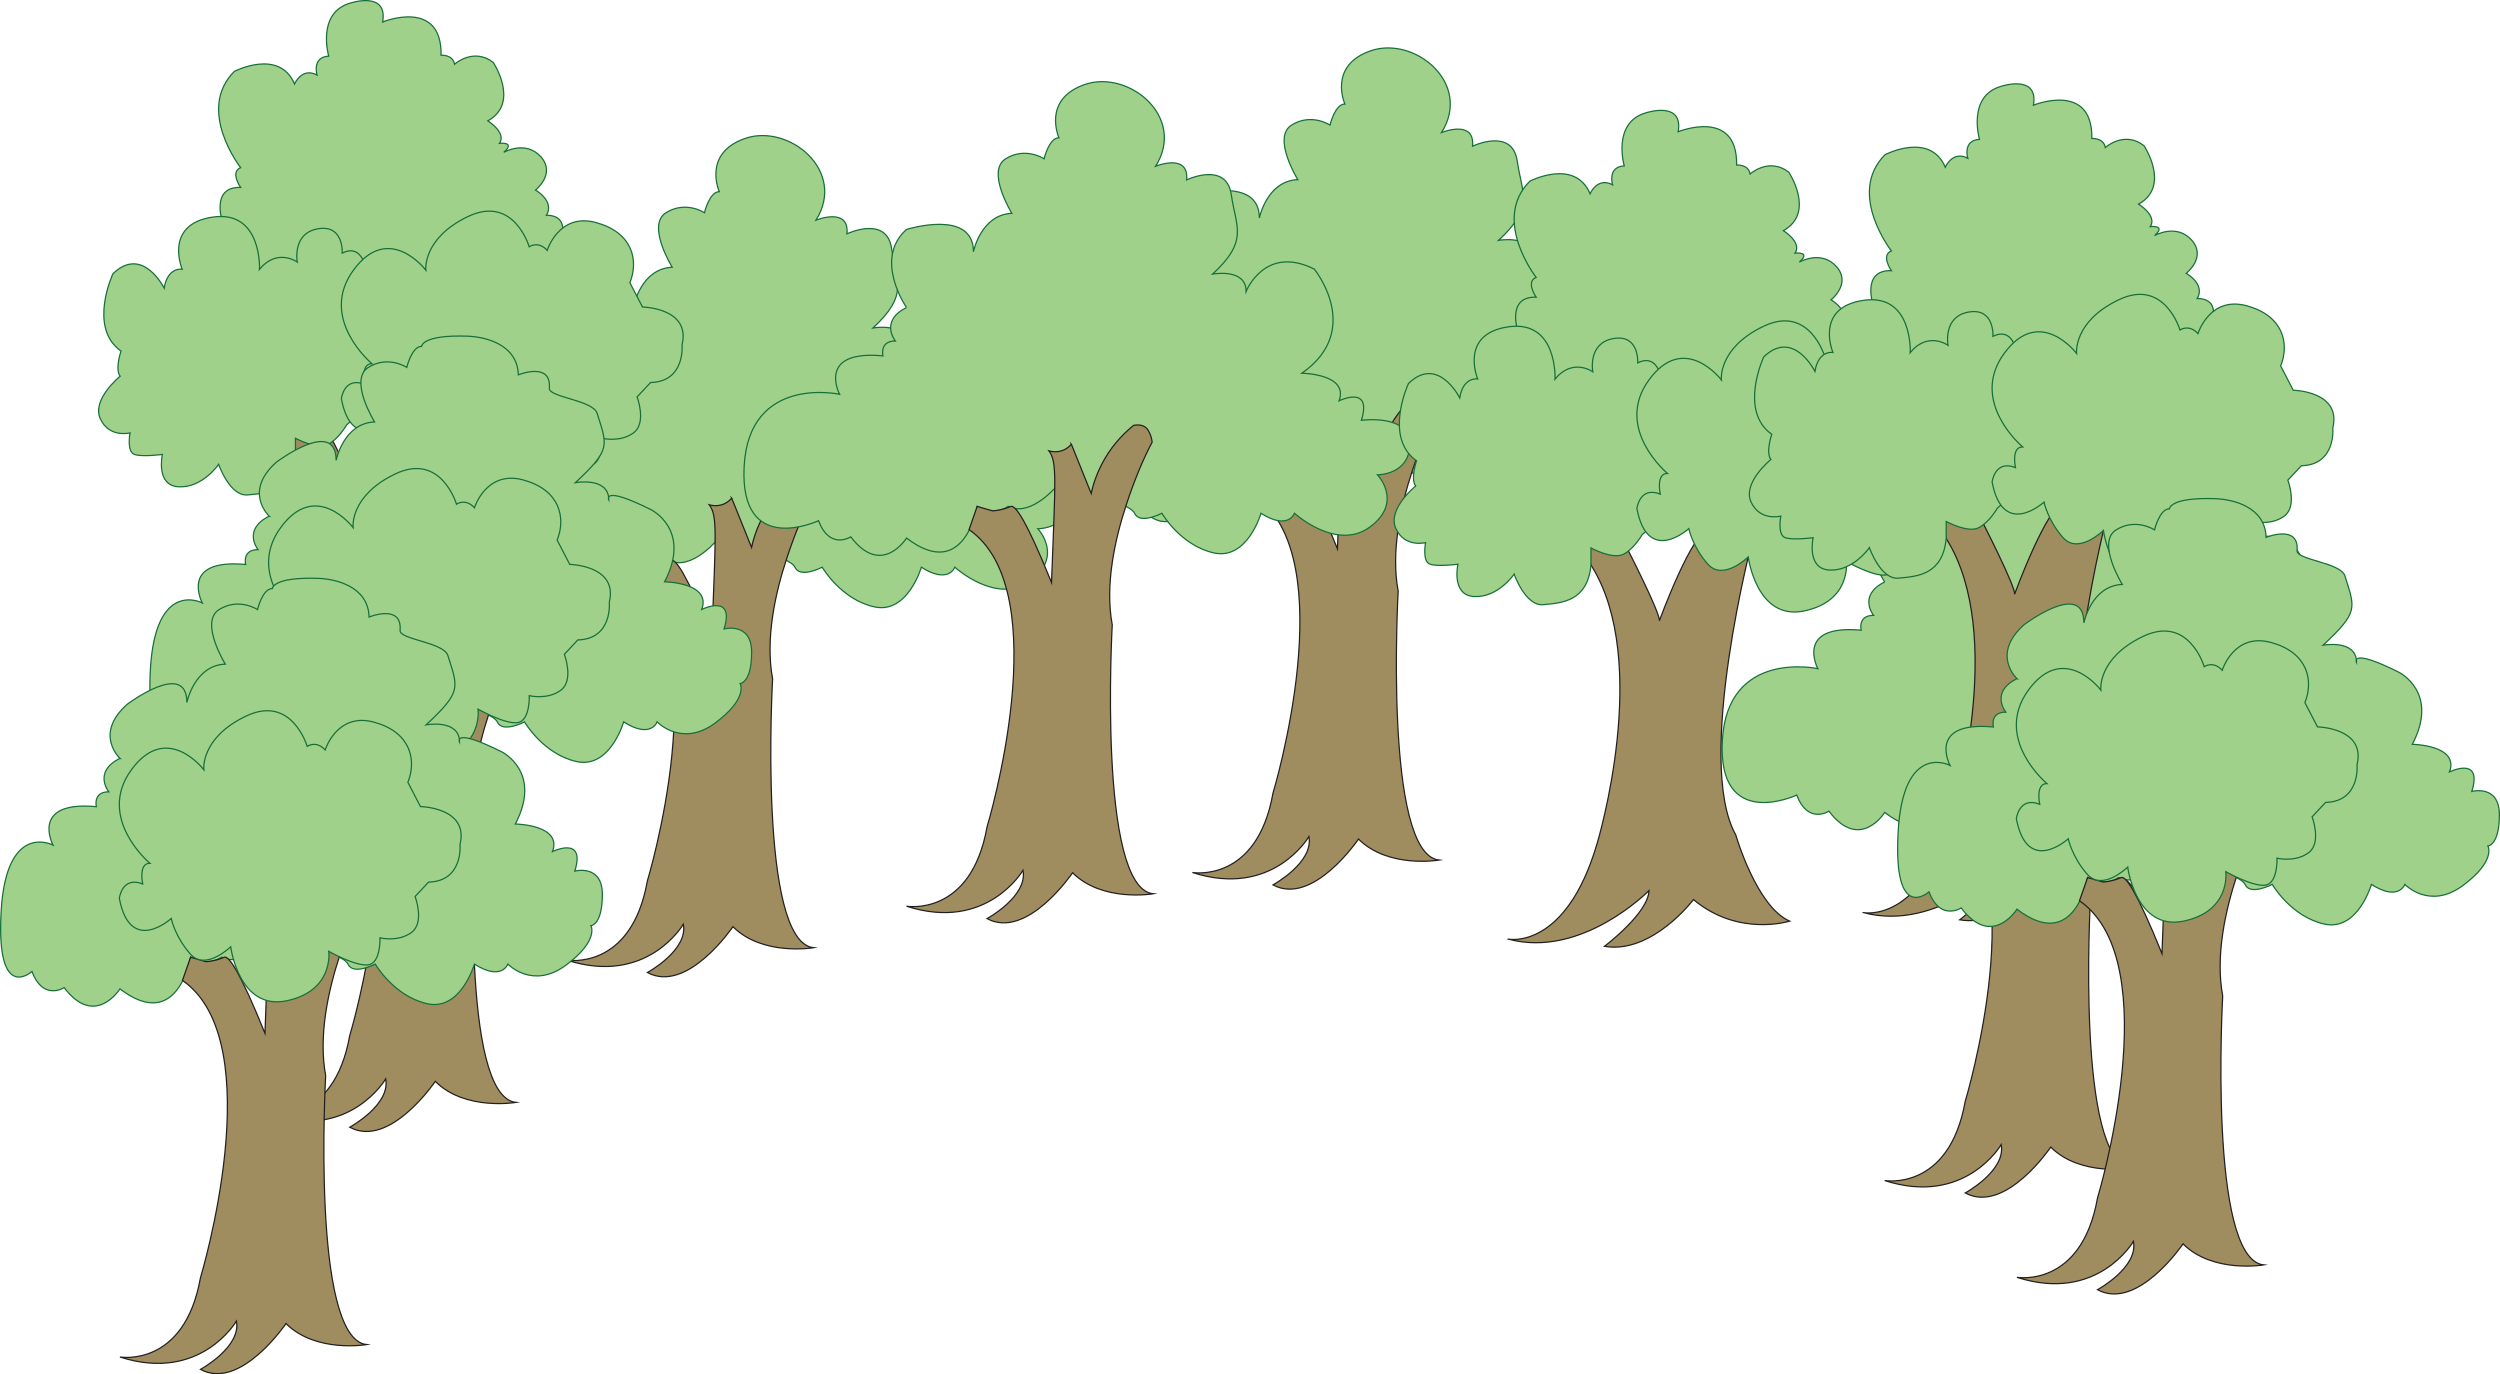 <?xml version="1.0" encoding="UTF-8"?>
<svg id="uuid-5b7df1b0-1b02-46c7-81e0-08180df42d0a" data-name="treebakrunn1" xmlns="http://www.w3.org/2000/svg" viewBox="0 0 2004.55 1101.9">
  <g>
    <path d="M956.11,219.56s-26.83-38.76,0-62.61c0,0,53.67-16.89,53.67,17.89,0,0,5.96-29.81,30.81-30.81,0,0-20.87-33.79-4.97-43.73s30.81,0,30.81,0c0,0,3.98-16.89,11.93-16.89,0,0-13.91-30.81,20.87-42.73,34.78-11.93,81.49,25.84,56.65,65.59,0,0,26.83-10.93,24.85,10.93,0,0,31.8-15.16,35.78,11.8,3.98,26.96,13.91,36.9-14.91,63.73,0,0,26.83-4.97,26.83,13.91,0,0,14.91-37.76,54.66-17.89,0,0,39.75,48.7-9.94,83.48,0,0,37.76.5,29.81,22.12,0,0,26.83-13.17,17.89,15.65,0,0,38.76-5.44,38.76,19.14s-25.84,24.58-25.84,24.58c0,0,20.87,21.86-5.96,41.74-26.83,19.88-60.62-10.93-60.62-10.93,0,0-4.97,13.91-26.83,0,0,0-10.93,37.76-37.76,31.8-26.83-5.96-41.74-31.8-41.74-31.8,0,0-17.75,9.3-21.86,0-4.11-9.3-60.62-23.85-60.62-23.85,0,0-21.86,27.69-40.75,18.32,0,0-10.08,8.13-24.85,0,0,0-9.94,61.19-56.65,25.41,0,0-19.88,31.8-44.72-.99,0,0-16.89,10.93-25.84-12.92,0,0-63.62,29.81-59.64-43.73,3.99-73.54,76.53-57.64,76.53-57.64,0,0-18.88-35.78,34.78-30.81,0,0-2.98-11.93,9.94-11.93,0,0-12.92-15.9,8.94-26.83Z" style="fill: #a0d18a; stroke: #166e38; stroke-miterlimit: 10;"/>
    <path d="M1088.29,329.14l15.9,39.49c1.59-7.18,4.69-17.27,11.05-28.09,7.62-12.96,16.73-21.5,22.98-26.5,1.38-.27,6.62-1.15,10.04,1.95,1.21,1.1,1.86,2.39,2.55,3.75,1.57,3.11,2.07,5.97,2.25,7.79-7.22,13.55-14.12,30.2-20.46,49.37-9.49,28.66-17.48,65.27-11.52,97.08,0,0-11.93,210.69,32.8,215.66,0,0-40.75,6.96-64.6-16.89,0,0-36.53,54.07-68.57,36.77,0,0,32.8-17.89,28.82-38.76,0,0-28.82,49.69-93.42,28.82,0,0,51.68,8.94,64.6-63.6,0,0,57.11-188.66-14.44-238.35l6.49-18.62,12.46,3.61c1.86-.14,4.81-.48,8.33-1.43,3.65-.98,5.57-2,6.29-2.18,3.59-.91,11.93,10.14,32.56,61.03,3.14-83.75,4.52-96.58-2.09-105.56,1.5.44,5.93,1.55,10.97-.35,3.7-1.39,5.98-3.74,7.02-4.98Z" style="fill: #a08d5f; stroke: #231f20; stroke-miterlimit: 10;"/>
  </g>
  <g>
    <path d="M1511.19,466.57s-26.83-38.76,0-62.61c0,0,53.67-16.89,53.67,17.89,0,0,5.96-29.81,30.81-30.81,0,0-20.87-33.79-4.97-43.73,15.9-9.94,30.81,0,30.81,0,0,0,3.98-16.89,11.93-16.89,0,0-13.91-30.81,20.87-42.73,34.78-11.93,81.49,25.84,56.65,65.59,0,0,26.83-10.93,24.85,10.93,0,0,31.8-15.16,35.78,11.8,3.98,26.96,13.91,36.9-14.91,63.73,0,0,26.83-4.97,26.83,13.91,0,0,14.91-37.76,54.66-17.89,0,0,39.75,48.7-9.94,83.48,0,0,37.76.5,29.81,22.12,0,0,26.83-13.17,17.89,15.65,0,0,38.76-5.44,38.76,19.14s-25.84,24.58-25.84,24.58c0,0,20.87,21.86-5.96,41.74-26.83,19.88-60.62-10.93-60.62-10.93,0,0-4.97,13.91-26.83,0,0,0-10.93,37.76-37.76,31.8-26.83-5.96-41.74-31.8-41.74-31.8,0,0-17.75,9.3-21.86,0-4.11-9.3-60.62-23.85-60.62-23.85,0,0-21.86,27.69-40.75,18.32,0,0-10.08,8.13-24.85,0,0,0-9.94,61.19-56.65,25.41,0,0-19.88,31.8-44.72-.99,0,0-16.89,10.93-25.84-12.92,0,0-63.62,29.81-59.64-43.73,3.99-73.54,76.53-57.64,76.53-57.64,0,0-18.88-35.78,34.78-30.81,0,0-2.98-11.93,9.94-11.93,0,0-12.92-15.9,8.94-26.83Z" style="fill: #a0d18a; stroke: #166e38; stroke-miterlimit: 10;"/>
    <path d="M1643.36,576.15l15.9,39.49c1.59-7.18,4.69-17.27,11.05-28.09,7.62-12.96,16.73-21.5,22.98-26.5,1.38-.27,6.62-1.15,10.04,1.95,1.21,1.1,1.86,2.39,2.55,3.75,1.57,3.11,2.07,5.97,2.25,7.79-7.22,13.55-14.12,30.2-20.46,49.37-9.49,28.66-17.48,65.27-11.52,97.08,0,0-11.93,210.69,32.8,215.66,0,0-40.75,6.96-64.6-16.89,0,0-36.53,54.07-68.57,36.77,0,0,32.8-17.89,28.82-38.76,0,0-28.82,49.69-93.42,28.82,0,0,51.68,8.94,64.6-63.6,0,0,57.11-188.66-14.44-238.35l6.49-18.62,12.46,3.61c1.86-.14,4.81-.48,8.33-1.43,3.65-.98,5.57-2,6.29-2.18,3.59-.91,11.93,10.14,32.56,61.03,3.14-83.75,4.52-96.58-2.09-105.56,1.5.44,5.93,1.55,10.97-.35,3.7-1.39,5.98-3.74,7.02-4.98Z" style="fill: #a08d5f; stroke: #231f20; stroke-miterlimit: 10;"/>
  </g>
  <g>
    <path d="M454.51,289.83s-26.83-38.76,0-62.61c0,0,53.67-16.89,53.67,17.89,0,0,5.96-29.81,30.81-30.81,0,0-20.87-33.79-4.97-43.73s30.81,0,30.81,0c0,0,3.98-16.89,11.93-16.89,0,0-13.91-30.81,20.87-42.73,34.78-11.93,81.49,25.84,56.65,65.59,0,0,26.83-10.93,24.85,10.93,0,0,31.8-15.16,35.78,11.8,3.98,26.96,13.91,36.9-14.91,63.73,0,0,26.83-4.97,26.83,13.91,0,0,14.91-37.76,54.66-17.89,0,0,39.75,48.7-9.94,83.48,0,0,37.76.5,29.81,22.12,0,0,26.83-13.17,17.89,15.65,0,0,38.76-5.44,38.76,19.14s-25.84,24.58-25.84,24.58c0,0,20.87,21.86-5.96,41.74-26.83,19.88-60.62-10.93-60.62-10.93,0,0-4.97,13.91-26.83,0,0,0-10.93,37.76-37.76,31.8-26.83-5.96-41.74-31.8-41.74-31.8,0,0-17.75,9.3-21.86,0-4.11-9.3-60.62-23.85-60.62-23.85,0,0-21.86,27.69-40.75,18.32,0,0-10.08,8.13-24.85,0,0,0-9.94,61.19-56.65,25.41,0,0-19.88,31.8-44.72-.99,0,0-16.89,10.93-25.84-12.92,0,0-63.62,29.81-59.64-43.73,3.99-73.54,76.53-57.64,76.53-57.64,0,0-18.88-35.78,34.78-30.81,0,0-2.98-11.93,9.94-11.93,0,0-12.92-15.9,8.94-26.83Z" style="fill: #a0d18a; stroke: #166e38; stroke-miterlimit: 10;"/>
    <path d="M586.69,399.41l15.9,39.49c1.59-7.18,4.69-17.27,11.05-28.09,7.62-12.96,16.73-21.5,22.98-26.5,1.38-.27,6.62-1.15,10.04,1.95,1.21,1.1,1.86,2.39,2.55,3.75,1.57,3.11,2.07,5.97,2.25,7.79-7.22,13.55-14.12,30.2-20.46,49.37-9.49,28.66-17.48,65.27-11.52,97.08,0,0-11.93,210.69,32.8,215.66,0,0-40.75,6.96-64.6-16.89,0,0-36.53,54.07-68.57,36.77,0,0,32.8-17.89,28.82-38.76,0,0-28.82,49.69-93.42,28.82,0,0,51.68,8.94,64.6-63.6,0,0,57.11-188.66-14.44-238.35l6.49-18.62,12.46,3.61c1.86-.14,4.81-.48,8.33-1.43,3.65-.98,5.57-2,6.29-2.18,3.59-.91,11.93,10.14,32.56,61.03,3.14-83.75,4.52-96.58-2.09-105.56,1.5.44,5.93,1.55,10.97-.35,3.7-1.39,5.98-3.74,7.02-4.98Z" style="fill: #a08d5f; stroke: #231f20; stroke-miterlimit: 10;"/>
  </g>
  <g>
    <path d="M726.85,246.59s-26.83-38.76,0-62.61c0,0,53.67-16.89,53.67,17.89,0,0,5.96-29.81,30.81-30.81,0,0-20.87-33.79-4.97-43.73,15.9-9.94,30.81,0,30.81,0,0,0,3.98-16.89,11.93-16.89,0,0-13.91-30.81,20.87-42.73,34.78-11.93,81.49,25.84,56.65,65.59,0,0,26.83-10.93,24.85,10.93,0,0,31.8-15.16,35.78,11.8,3.98,26.96,13.91,36.9-14.91,63.73,0,0,26.83-4.97,26.83,13.91,0,0,14.91-37.76,54.66-17.89,0,0,39.75,48.7-9.94,83.48,0,0,37.76.5,29.81,22.12,0,0,26.83-13.17,17.89,15.65,0,0,38.76-5.44,38.76,19.14s-25.84,24.58-25.84,24.58c0,0,20.87,21.86-5.96,41.74-26.83,19.88-60.62-10.93-60.62-10.93,0,0-4.97,13.91-26.83,0,0,0-10.93,37.76-37.76,31.8-26.83-5.96-41.74-31.8-41.74-31.8,0,0-17.75,9.3-21.86,0-4.11-9.3-60.62-23.85-60.62-23.85,0,0-21.86,27.69-40.75,18.32,0,0-10.08,8.13-24.85,0,0,0-9.94,61.19-56.65,25.41,0,0-19.88,31.8-44.72-.99,0,0-16.89,10.93-25.84-12.92,0,0-63.62,29.81-59.64-43.73,3.99-73.54,76.53-57.64,76.53-57.64,0,0-18.88-35.78,34.78-30.81,0,0-2.98-11.93,9.94-11.93,0,0-12.92-15.9,8.94-26.83Z" style="fill: #a0d18a; stroke: #166e38; stroke-miterlimit: 10;"/>
    <path d="M859.03,356.17l15.9,39.49c1.59-7.18,4.69-17.27,11.05-28.09,7.62-12.96,16.73-21.5,22.98-26.5,1.38-.27,6.62-1.15,10.04,1.95,1.21,1.1,1.86,2.39,2.55,3.75,1.57,3.11,2.07,5.97,2.25,7.79-7.22,13.55-14.12,30.2-20.46,49.37-9.49,28.66-17.48,65.27-11.52,97.08,0,0-11.93,210.69,32.8,215.66,0,0-40.75,6.96-64.6-16.89,0,0-36.53,54.07-68.57,36.77,0,0,32.8-17.89,28.82-38.76,0,0-28.82,49.69-93.42,28.82,0,0,51.68,8.94,64.6-63.6,0,0,57.11-188.66-14.44-238.35l6.49-18.62,12.46,3.61c1.86-.14,4.81-.48,8.33-1.43,3.65-.98,5.57-2,6.29-2.18,3.59-.91,11.93,10.14,32.56,61.03,3.14-83.75,4.52-96.58-2.09-105.56,1.5.44,5.93,1.55,10.97-.35,3.7-1.39,5.98-3.74,7.02-4.98Z" style="fill: #a08d5f; stroke: #231f20; stroke-miterlimit: 10;"/>
  </g>
  <g>
    <path d="M1209.37,753.01s46.14,9.37,71.37-77.14c0,0,43.98-145.62-5.05-222.76l-15.14-50.46,38.32,9.37,4.94,25.95s28.12,54.79,26.67,59.84c0,0,26.67-72.93,40.37-73.95l34.6,7.63s-46.86,178.78-13.7,237.9c0,0,16.58,57.67,43.25,69.21,0,0-41.09,12.98-77.14-17.3,0,0-33.16,43.98-71.37,37.49,0,0,35.32-26.67,35.68-44.7,0,0-53.71,54.79-112.82,38.93Z" style="fill: #a08d5f; stroke: #231f20; stroke-miterlimit: 10;"/>
    <path d="M1217.3,266.4s-10.09-28.84,14.42-28.12c0,0-8.65-12.26,0-15.86,0,0-36.05-46.14-5.05-77.14,0,0,36.05-18.74,48.3,10.09,0,0,5.77-13.7,18.02-7.21,0,0-4.33-14.42,9.37-15.14,0,0-10.09-34.6,17.3-42.53,0,0,30.28-10.09,25.95,15.14,0,0,47.58-19.46,46.86,26.67,0,0,9.37-.72,10.81,7.21,0,0,15.14-13.7,31-1.44,0,0,21.63,32.44-4.33,46.86,0,0,15.14,9.37,9.37,18.02,0,0,13.29-1.44,3.4,7.21,0,0,17.5-10.09,29.76,3.6,12.26,13.7-4.33,26.67-4.33,26.67,0,0,15.52,8.65,8.84,20.19,0,0,11.35-.72,12.79,8.65l4.33,32.44-104.53,37.49-126.88-9.37-45.42-49.74v-13.7Z" style="fill: #a0d18a; stroke: #166e38; stroke-miterlimit: 10;"/>
    <path d="M1246.85,303.88s2.16-47.58-37.49-41.81c-39.65,5.77-24.51,41.81-24.51,41.81,0,0-11.53-2.16-14.42,15.14,0,0-17.3-34.6-41.09-11.53,0,0-20.19,43.25,6.49,62,0,0-5.05,14.42-.72,20.19,0,0-23.07,18.63-15.86,34.18,7.21,15.56,23.79,11.23,23.79,11.23,0,0-2.88,15.14,3.6,17.3s22.35,0,22.35,0c0,0-5.7,25.23,13.37,25.95s31.72-18.02,31.72-18.02c0,0,8.98,25.95,23.39,24.51,14.42-1.44,35.32-2.16,38.21-31.72v-13.7s17.3,9.37,25.95,5.05c8.65-4.33,15.14-15.86,15.14-15.86l31-25.95,15.14-33.88-21.63-66.32-10.09-2.16s-3.6-16.58-18.02-9.37c0,0,1.44-23.07-19.46-19.46-20.91,3.6-16.58,26.67-16.58,26.67,0,0-15.86-11.53-30.28,5.77Z" style="fill: #a0d18a; stroke: #166e38; stroke-miterlimit: 10;"/>
    <path d="M1336.97,379.58s-43.25-36.05-14.78-74.97,58.03,0,58.03,0c0,0-2.88-25.48,33.88-43.02,36.77-17.54,49.02,24.27,49.02,24.27,0,0,7.21-5.05,14.42,2.88,0,0,9.37-30.28,38.93-22.35,29.56,7.93,34.6,30.28,27.39,48.3l10.09,19.46s38.93.72,31.72,30.28c0,0,2.88,29.56-25.23,30.28l-10.81,11.53s7.93,20.91-2.88,28.84c-10.81,7.93-25.23,4.33-25.23,4.33,0,0,.72,20.19-9.37,21.63-10.09,1.44-31.72-10.81-31.72-10.81,0,0,4.33,31.72-33.88,39.65-38.21,7.93-44.77-43.32-44.77-43.32,0,0-20.07,19.69-32.36,5.83-12.3-13.86-15.3-28.53-15.3-28.53,0,0-32.94,29.98-41.62-16.16,0,0,2.14-18.02,18.72-11.53,0,0-3.6-16.58,5.77-16.58Z" style="fill: #a0d18a; stroke: #166e38; stroke-miterlimit: 10;"/>
  </g>
  <g>
    <path d="M170.58,665.01s46.14,9.37,71.37-77.14c0,0,43.98-145.62-5.05-222.76l-15.14-50.46,38.32,9.37,4.94,25.95s28.12,54.79,26.67,59.84c0,0,26.67-72.93,40.37-73.95l34.6,7.63s-46.86,178.78-13.7,237.9c0,0,16.58,57.67,43.25,69.21,0,0-41.09,12.98-77.14-17.3,0,0-33.16,43.98-71.37,37.49,0,0,35.32-26.67,35.68-44.7,0,0-53.71,54.79-112.82,38.93Z" style="fill: #a08d5f; stroke: #231f20; stroke-miterlimit: 10;"/>
    <path d="M178.51,178.39s-10.09-28.84,14.42-28.12c0,0-8.65-12.26,0-15.86,0,0-36.05-46.14-5.05-77.14,0,0,36.05-18.74,48.3,10.09,0,0,5.77-13.7,18.02-7.21,0,0-4.33-14.42,9.37-15.14,0,0-10.09-34.6,17.3-42.53,0,0,30.28-10.09,25.95,15.14,0,0,47.58-19.46,46.86,26.67,0,0,9.37-.72,10.81,7.21,0,0,15.14-13.7,31-1.44,0,0,21.63,32.44-4.33,46.86,0,0,15.14,9.37,9.37,18.02,0,0,13.29-1.44,3.4,7.21,0,0,17.5-10.09,29.76,3.6,12.26,13.7-4.33,26.67-4.33,26.67,0,0,15.52,8.65,8.84,20.19,0,0,11.35-.72,12.79,8.65l4.33,32.44-104.53,37.49-126.88-9.37-45.42-49.74v-13.7Z" style="fill: #a0d18a; stroke: #166e38; stroke-miterlimit: 10;"/>
    <path d="M208.07,215.88s2.16-47.58-37.49-41.81c-39.65,5.77-24.51,41.81-24.51,41.81,0,0-11.53-2.16-14.42,15.14,0,0-17.3-34.6-41.09-11.53,0,0-20.19,43.25,6.49,62,0,0-5.05,14.42-.72,20.19,0,0-23.07,18.63-15.86,34.18,7.21,15.56,23.79,11.23,23.79,11.23,0,0-2.88,15.14,3.6,17.3s22.35,0,22.35,0c0,0-5.7,25.23,13.37,25.95s31.72-18.02,31.72-18.02c0,0,8.98,25.95,23.39,24.51,14.42-1.44,35.32-2.16,38.21-31.72v-13.7s17.3,9.37,25.95,5.05c8.65-4.33,15.14-15.86,15.14-15.86l31-25.95,15.14-33.88-21.63-66.32-10.09-2.16s-3.6-16.58-18.02-9.37c0,0,1.44-23.07-19.46-19.46-20.91,3.6-16.58,26.67-16.58,26.67,0,0-15.86-11.53-30.28,5.77Z" style="fill: #a0d18a; stroke: #166e38; stroke-miterlimit: 10;"/>
    <path d="M298.18,291.58s-43.25-36.05-14.78-74.97,58.03,0,58.03,0c0,0-2.88-25.48,33.88-43.02,36.77-17.54,49.02,24.27,49.02,24.27,0,0,7.21-5.05,14.42,2.88,0,0,9.37-30.28,38.93-22.35,29.56,7.93,34.6,30.28,27.39,48.3l10.09,19.46s38.93.72,31.72,30.28c0,0,2.88,29.56-25.23,30.28l-10.81,11.53s7.93,20.91-2.88,28.84c-10.81,7.93-25.23,4.33-25.23,4.33,0,0,.72,20.19-9.37,21.63-10.09,1.44-31.72-10.81-31.72-10.81,0,0,4.33,31.72-33.88,39.65-38.21,7.93-44.77-43.32-44.77-43.32,0,0-20.07,19.69-32.36,5.83-12.3-13.86-15.3-28.53-15.3-28.53,0,0-32.94,29.98-41.62-16.16,0,0,2.14-18.02,18.72-11.53,0,0-3.6-16.58,5.77-16.58Z" style="fill: #a0d18a; stroke: #166e38; stroke-miterlimit: 10;"/>
  </g>
  <g>
    <path d="M1494.19,731.75s46.14,9.37,71.37-77.14c0,0,43.98-145.62-5.05-222.76l-15.14-50.46,38.32,9.37,4.94,25.95s28.12,54.79,26.67,59.84c0,0,26.67-72.93,40.37-73.95l34.6,7.63s-46.86,178.78-13.7,237.9c0,0,16.58,57.67,43.25,69.21,0,0-41.09,12.98-77.14-17.3,0,0-33.16,43.98-71.37,37.49,0,0,35.32-26.67,35.68-44.7,0,0-53.71,54.79-112.82,38.93Z" style="fill: #a08d5f; stroke: #231f20; stroke-miterlimit: 10;"/>
    <path d="M1502.12,245.14s-10.09-28.84,14.42-28.12c0,0-8.65-12.26,0-15.86,0,0-36.05-46.14-5.05-77.14,0,0,36.05-18.74,48.3,10.09,0,0,5.77-13.7,18.02-7.21,0,0-4.33-14.42,9.37-15.14,0,0-10.09-34.6,17.3-42.53,0,0,30.28-10.09,25.95,15.14,0,0,47.58-19.46,46.86,26.67,0,0,9.37-.72,10.81,7.21,0,0,15.14-13.7,31-1.44,0,0,21.63,32.44-4.33,46.86,0,0,15.14,9.37,9.37,18.02,0,0,13.29-1.44,3.4,7.21,0,0,17.5-10.09,29.76,3.6,12.26,13.7-4.33,26.67-4.33,26.67,0,0,15.52,8.65,8.84,20.19,0,0,11.35-.72,12.79,8.65l4.33,32.44-104.53,37.49-126.88-9.37-45.42-49.74v-13.7Z" style="fill: #a0d18a; stroke: #166e38; stroke-miterlimit: 10;"/>
    <path d="M1531.67,282.63s2.16-47.58-37.49-41.81c-39.65,5.77-24.51,41.81-24.51,41.81,0,0-11.53-2.16-14.42,15.14,0,0-17.3-34.6-41.09-11.53,0,0-20.19,43.25,6.49,62,0,0-5.05,14.42-.72,20.19,0,0-23.07,18.63-15.86,34.18,7.21,15.56,23.79,11.23,23.79,11.23,0,0-2.88,15.14,3.6,17.3s22.35,0,22.35,0c0,0-5.7,25.23,13.37,25.95s31.72-18.02,31.72-18.02c0,0,8.98,25.95,23.39,24.51,14.42-1.44,35.32-2.16,38.21-31.72v-13.7s17.3,9.37,25.95,5.05c8.65-4.33,15.14-15.86,15.14-15.86l31-25.95,15.14-33.88-21.63-66.32-10.09-2.16s-3.6-16.58-18.02-9.37c0,0,1.44-23.07-19.46-19.46-20.91,3.6-16.58,26.67-16.58,26.67,0,0-15.86-11.53-30.28,5.77Z" style="fill: #a0d18a; stroke: #166e38; stroke-miterlimit: 10;"/>
    <path d="M1621.79,358.32s-43.25-36.05-14.78-74.97,58.03,0,58.03,0c0,0-2.88-25.48,33.88-43.02,36.77-17.54,49.02,24.27,49.02,24.27,0,0,7.21-5.05,14.42,2.88,0,0,9.37-30.28,38.93-22.35,29.56,7.93,34.6,30.28,27.39,48.3l10.09,19.46s38.93.72,31.72,30.28c0,0,2.88,29.56-25.23,30.28l-10.81,11.53s7.93,20.91-2.88,28.84c-10.81,7.93-25.23,4.33-25.23,4.33,0,0,.72,20.19-9.37,21.63-10.09,1.44-31.72-10.81-31.72-10.81,0,0,4.33,31.72-33.88,39.65-38.21,7.93-44.77-43.32-44.77-43.32,0,0-20.07,19.69-32.36,5.83-12.3-13.86-15.3-28.53-15.3-28.53,0,0-32.94,29.98-41.62-16.16,0,0,2.14-18.02,18.72-11.53,0,0-3.6-16.58,5.77-16.58Z" style="fill: #a0d18a; stroke: #166e38; stroke-miterlimit: 10;"/>
  </g>
  <g>
    <g>
      <path d="M215.85,413.86s-21.09-19.41,5.74-43.27c0,0,47.92-36.24,47.92-1.46,0,0,5.96-29.81,30.81-30.81,0,0-20.87-33.79-4.97-43.73,15.9-9.94,30.81,0,30.81,0,0,0,3.98-16.89,11.93-16.89,0,0,.07-9.42,36.82-8.14,13.77.48,40.01,6.32,40.7,31,0,0,26.83-10.93,24.84,10.93.29,7.26,35.04,9.34,38.36,19.98,8.11,26.01,11.33,28.72-17.49,55.55,0,0,26.83-4.97,26.83,13.91,0,0-5.89-12.11,33.87,7.76,0,0,32.79,15.95,10.85,57.83,0,0,37.76.5,29.81,22.12,0,0,26.83-13.17,17.89,15.65,0,0,22.09-5.86,22.09,18.73s-9.17,25-9.17,25c0,0,6.76,11.84-20.08,31.72s-46.51-.91-46.51-.91c0,0-4.97,13.91-26.83,0,0,0-10.93,37.76-37.76,31.8-26.83-5.96-41.74-31.8-41.74-31.8,0,0-17.75,9.3-21.86,0s-60.62-23.85-60.62-23.85c0,0-21.86,27.69-40.75,18.32,0,0-10.08,8.13-24.85,0,0,0-9.94,61.19-56.65,25.41,0,0-19.88,31.8-44.72-.99,0,0-16.89,10.93-25.84-12.92,0,0-28.71,25.95-24.73-47.59,3.99-73.54,41.62-53.78,41.62-53.78,0,0-18.88-35.78,34.78-30.81,0,0-2.98-11.93,9.94-11.93,0,0-12.92-15.9,8.94-26.83Z" style="fill: #a0d18a; stroke: #166e38; stroke-miterlimit: 10;"/>
      <path d="M348.03,523.44l15.9,39.49c1.59-7.18,4.69-17.27,11.05-28.09,7.62-12.96,16.73-21.5,22.98-26.5,1.38-.27,6.62-1.15,10.04,1.95,1.21,1.1,1.86,2.39,2.55,3.75,1.57,3.11,2.07,5.97,2.25,7.79-7.22,13.55-14.12,30.2-20.46,49.37-9.49,28.66-17.48,65.27-11.52,97.08,0,0-11.93,210.69,32.8,215.66,0,0-40.75,6.96-64.6-16.89,0,0-36.53,54.07-68.57,36.77,0,0,32.8-17.89,28.82-38.76,0,0-28.82,49.69-93.42,28.82,0,0,51.68,8.94,64.6-63.6,0,0,57.11-188.66-14.44-238.35l6.49-18.62,12.46,3.61c1.86-.14,4.81-.48,8.33-1.43,3.65-.98,5.57-2,6.29-2.18,3.59-.91,11.93,10.14,32.56,61.03,3.14-83.75,4.52-96.58-2.09-105.56,1.5.44,5.93,1.55,10.97-.35,3.7-1.39,5.98-3.74,7.02-4.98Z" style="fill: #a08d5f; stroke: #231f20; stroke-miterlimit: 10;"/>
    </g>
    <path d="M239.85,497.97s-43.25-36.05-14.78-74.97,58.03,0,58.03,0c0,0-2.88-25.48,33.88-43.02,36.77-17.54,49.02,24.27,49.02,24.27,0,0,7.21-5.05,14.42,2.88,0,0,9.37-30.28,38.93-22.35,29.56,7.93,34.6,30.28,27.39,48.3l10.09,19.46s38.93.72,31.72,30.28c0,0,2.88,29.56-25.23,30.28l-10.81,11.53s7.93,20.91-2.88,28.84c-10.81,7.93-25.23,4.33-25.23,4.33,0,0,.72,20.19-9.37,21.63-10.09,1.44-31.72-10.81-31.72-10.81,0,0,4.33,31.72-33.88,39.65-38.21,7.93-44.77-43.32-44.77-43.32,0,0-20.07,19.69-32.36,5.83-12.3-13.86-15.3-28.53-15.3-28.53,0,0-32.94,29.98-41.62-16.16,0,0,2.14-18.02,18.72-11.53,0,0-3.6-16.58,5.77-16.58Z" style="fill: #a0d18a; stroke: #166e38; stroke-miterlimit: 10;"/>
  </g>
  <g>
    <g>
      <path d="M96.17,608.05s-21.09-19.41,5.74-43.27c0,0,47.92-36.24,47.92-1.46,0,0,5.96-29.81,30.81-30.81,0,0-20.87-33.79-4.97-43.73,15.9-9.94,30.81,0,30.81,0,0,0,3.98-16.89,11.93-16.89,0,0,.07-9.42,36.82-8.14,13.77.48,40.01,6.32,40.7,31,0,0,26.83-10.93,24.84,10.93.29,7.26,35.04,9.34,38.36,19.98,8.11,26.01,11.33,28.72-17.49,55.55,0,0,26.83-4.97,26.83,13.91,0,0-5.89-12.11,33.87,7.76,0,0,32.79,15.95,10.85,57.83,0,0,37.76.5,29.81,22.12,0,0,26.83-13.17,17.89,15.65,0,0,22.09-5.86,22.09,18.73s-9.17,25-9.17,25c0,0,6.76,11.84-20.08,31.72s-46.51-.91-46.51-.91c0,0-4.97,13.91-26.83,0,0,0-10.93,37.76-37.76,31.8-26.83-5.96-41.74-31.8-41.74-31.8,0,0-17.75,9.3-21.86,0-4.11-9.3-60.62-23.85-60.62-23.85,0,0-21.86,27.69-40.75,18.32,0,0-10.08,8.13-24.85,0,0,0-9.94,61.19-56.65,25.41,0,0-19.88,31.8-44.72-.99,0,0-16.89,10.93-25.84-12.92,0,0-28.71,25.95-24.73-47.59s41.62-53.78,41.62-53.78c0,0-18.88-35.78,34.78-30.81,0,0-2.98-11.93,9.94-11.93,0,0-12.92-15.9,8.94-26.83Z" style="fill: #a0d18a; stroke: #166e38; stroke-miterlimit: 10;"/>
      <path d="M228.34,717.63l15.9,39.49c1.59-7.18,4.69-17.27,11.05-28.09,7.62-12.96,16.73-21.5,22.98-26.5,1.38-.27,6.62-1.15,10.04,1.95,1.21,1.1,1.86,2.39,2.55,3.75,1.57,3.11,2.07,5.97,2.25,7.79-7.22,13.55-14.12,30.2-20.46,49.37-9.49,28.66-17.48,65.27-11.52,97.08,0,0-11.93,210.69,32.8,215.66,0,0-40.75,6.96-64.6-16.89,0,0-36.53,54.07-68.57,36.77,0,0,32.8-17.89,28.82-38.76,0,0-28.82,49.69-93.42,28.82,0,0,51.68,8.94,64.6-63.6,0,0,57.11-188.66-14.44-238.35l6.49-18.62,12.46,3.61c1.86-.14,4.81-.48,8.33-1.43,3.65-.98,5.57-2,6.29-2.18,3.59-.91,11.93,10.14,32.56,61.03,3.14-83.75,4.52-96.58-2.09-105.56,1.5.44,5.93,1.55,10.97-.35,3.7-1.39,5.98-3.74,7.02-4.98Z" style="fill: #a08d5f; stroke: #231f20; stroke-miterlimit: 10;"/>
    </g>
    <path d="M120.16,692.16s-43.25-36.05-14.78-74.97c28.48-38.93,58.03,0,58.03,0,0,0-2.88-25.48,33.88-43.02,36.77-17.54,49.02,24.27,49.02,24.27,0,0,7.21-5.05,14.42,2.88,0,0,9.37-30.28,38.93-22.35,29.56,7.93,34.6,30.28,27.39,48.3l10.09,19.46s38.93.72,31.72,30.28c0,0,2.88,29.56-25.23,30.28l-10.81,11.53s7.93,20.91-2.88,28.84-25.23,4.33-25.23,4.33c0,0,.72,20.19-9.37,21.63-10.09,1.44-31.72-10.81-31.72-10.81,0,0,4.33,31.72-33.88,39.65-38.21,7.93-44.77-43.32-44.77-43.32,0,0-20.07,19.69-32.36,5.83-12.3-13.86-15.3-28.53-15.3-28.53,0,0-32.94,29.98-41.62-16.16,0,0,2.14-18.02,18.72-11.53,0,0-3.6-16.58,5.77-16.58Z" style="fill: #a0d18a; stroke: #166e38; stroke-miterlimit: 10;"/>
  </g>
  <g>
    <g>
      <path d="M1617.23,544.16s-21.09-19.41,5.74-43.27c0,0,47.92-36.24,47.92-1.46,0,0,5.96-29.81,30.81-30.81,0,0-20.87-33.79-4.97-43.73,15.9-9.94,30.81,0,30.81,0,0,0,3.98-16.89,11.93-16.89,0,0,.07-9.42,36.82-8.14,13.77.48,40.01,6.32,40.7,31,0,0,26.83-10.93,24.84,10.93.29,7.26,35.04,9.34,38.36,19.98,8.11,26.01,11.33,28.72-17.49,55.55,0,0,26.83-4.97,26.83,13.91,0,0-5.89-12.11,33.87,7.76,0,0,32.79,15.95,10.85,57.83,0,0,37.76.5,29.81,22.12,0,0,26.83-13.17,17.89,15.65,0,0,22.09-5.86,22.09,18.73s-9.17,25-9.17,25c0,0,6.76,11.84-20.08,31.72s-46.51-.91-46.51-.91c0,0-4.97,13.91-26.83,0,0,0-10.93,37.76-37.76,31.8-26.83-5.96-41.74-31.8-41.74-31.8,0,0-17.75,9.3-21.86,0-4.11-9.3-60.62-23.85-60.62-23.85,0,0-21.86,27.69-40.75,18.32,0,0-10.08,8.13-24.85,0,0,0-9.94,61.19-56.65,25.41,0,0-19.88,31.8-44.72-.99,0,0-16.89,10.93-25.84-12.92,0,0-28.71,25.95-24.73-47.59s41.62-53.78,41.62-53.78c0,0-18.88-35.78,34.78-30.81,0,0-2.98-11.93,9.94-11.93,0,0-12.92-15.9,8.94-26.83Z" style="fill: #a0d18a; stroke: #166e38; stroke-miterlimit: 10;"/>
      <path d="M1749.41,653.74l15.9,39.49c1.59-7.18,4.69-17.27,11.05-28.09,7.62-12.96,16.73-21.5,22.98-26.5,1.38-.27,6.62-1.15,10.04,1.95,1.21,1.1,1.86,2.39,2.55,3.75,1.57,3.11,2.07,5.97,2.25,7.79-7.22,13.55-14.12,30.2-20.46,49.37-9.49,28.66-17.48,65.27-11.52,97.08,0,0-11.93,210.69,32.8,215.66,0,0-40.75,6.96-64.6-16.89,0,0-36.53,54.07-68.57,36.77,0,0,32.8-17.89,28.82-38.76,0,0-28.82,49.69-93.42,28.82,0,0,51.68,8.94,64.6-63.6,0,0,57.11-188.66-14.44-238.35l6.49-18.62,12.46,3.61c1.86-.14,4.81-.48,8.33-1.43,3.65-.98,5.57-2,6.29-2.18,3.59-.91,11.93,10.14,32.56,61.03,3.14-83.75,4.52-96.58-2.09-105.56,1.5.44,5.93,1.55,10.97-.35,3.7-1.39,5.98-3.74,7.02-4.98Z" style="fill: #a08d5f; stroke: #231f20; stroke-miterlimit: 10;"/>
    </g>
    <path d="M1641.23,628.27s-43.25-36.05-14.78-74.97c28.48-38.93,58.03,0,58.03,0,0,0-2.88-25.48,33.88-43.02,36.77-17.54,49.02,24.27,49.02,24.27,0,0,7.21-5.05,14.42,2.88,0,0,9.37-30.28,38.93-22.35,29.56,7.93,34.6,30.28,27.39,48.3l10.09,19.46s38.93.72,31.72,30.28c0,0,2.88,29.56-25.23,30.28l-10.81,11.53s7.93,20.91-2.88,28.84-25.23,4.33-25.23,4.33c0,0,.72,20.19-9.37,21.63-10.09,1.44-31.72-10.81-31.72-10.81,0,0,4.33,31.72-33.88,39.65-38.21,7.93-44.77-43.32-44.77-43.32,0,0-20.07,19.69-32.36,5.83-12.3-13.86-15.3-28.53-15.3-28.53,0,0-32.94,29.98-41.62-16.16,0,0,2.14-18.02,18.72-11.53,0,0-3.6-16.58,5.77-16.58Z" style="fill: #a0d18a; stroke: #166e38; stroke-miterlimit: 10;"/>
  </g>
</svg>